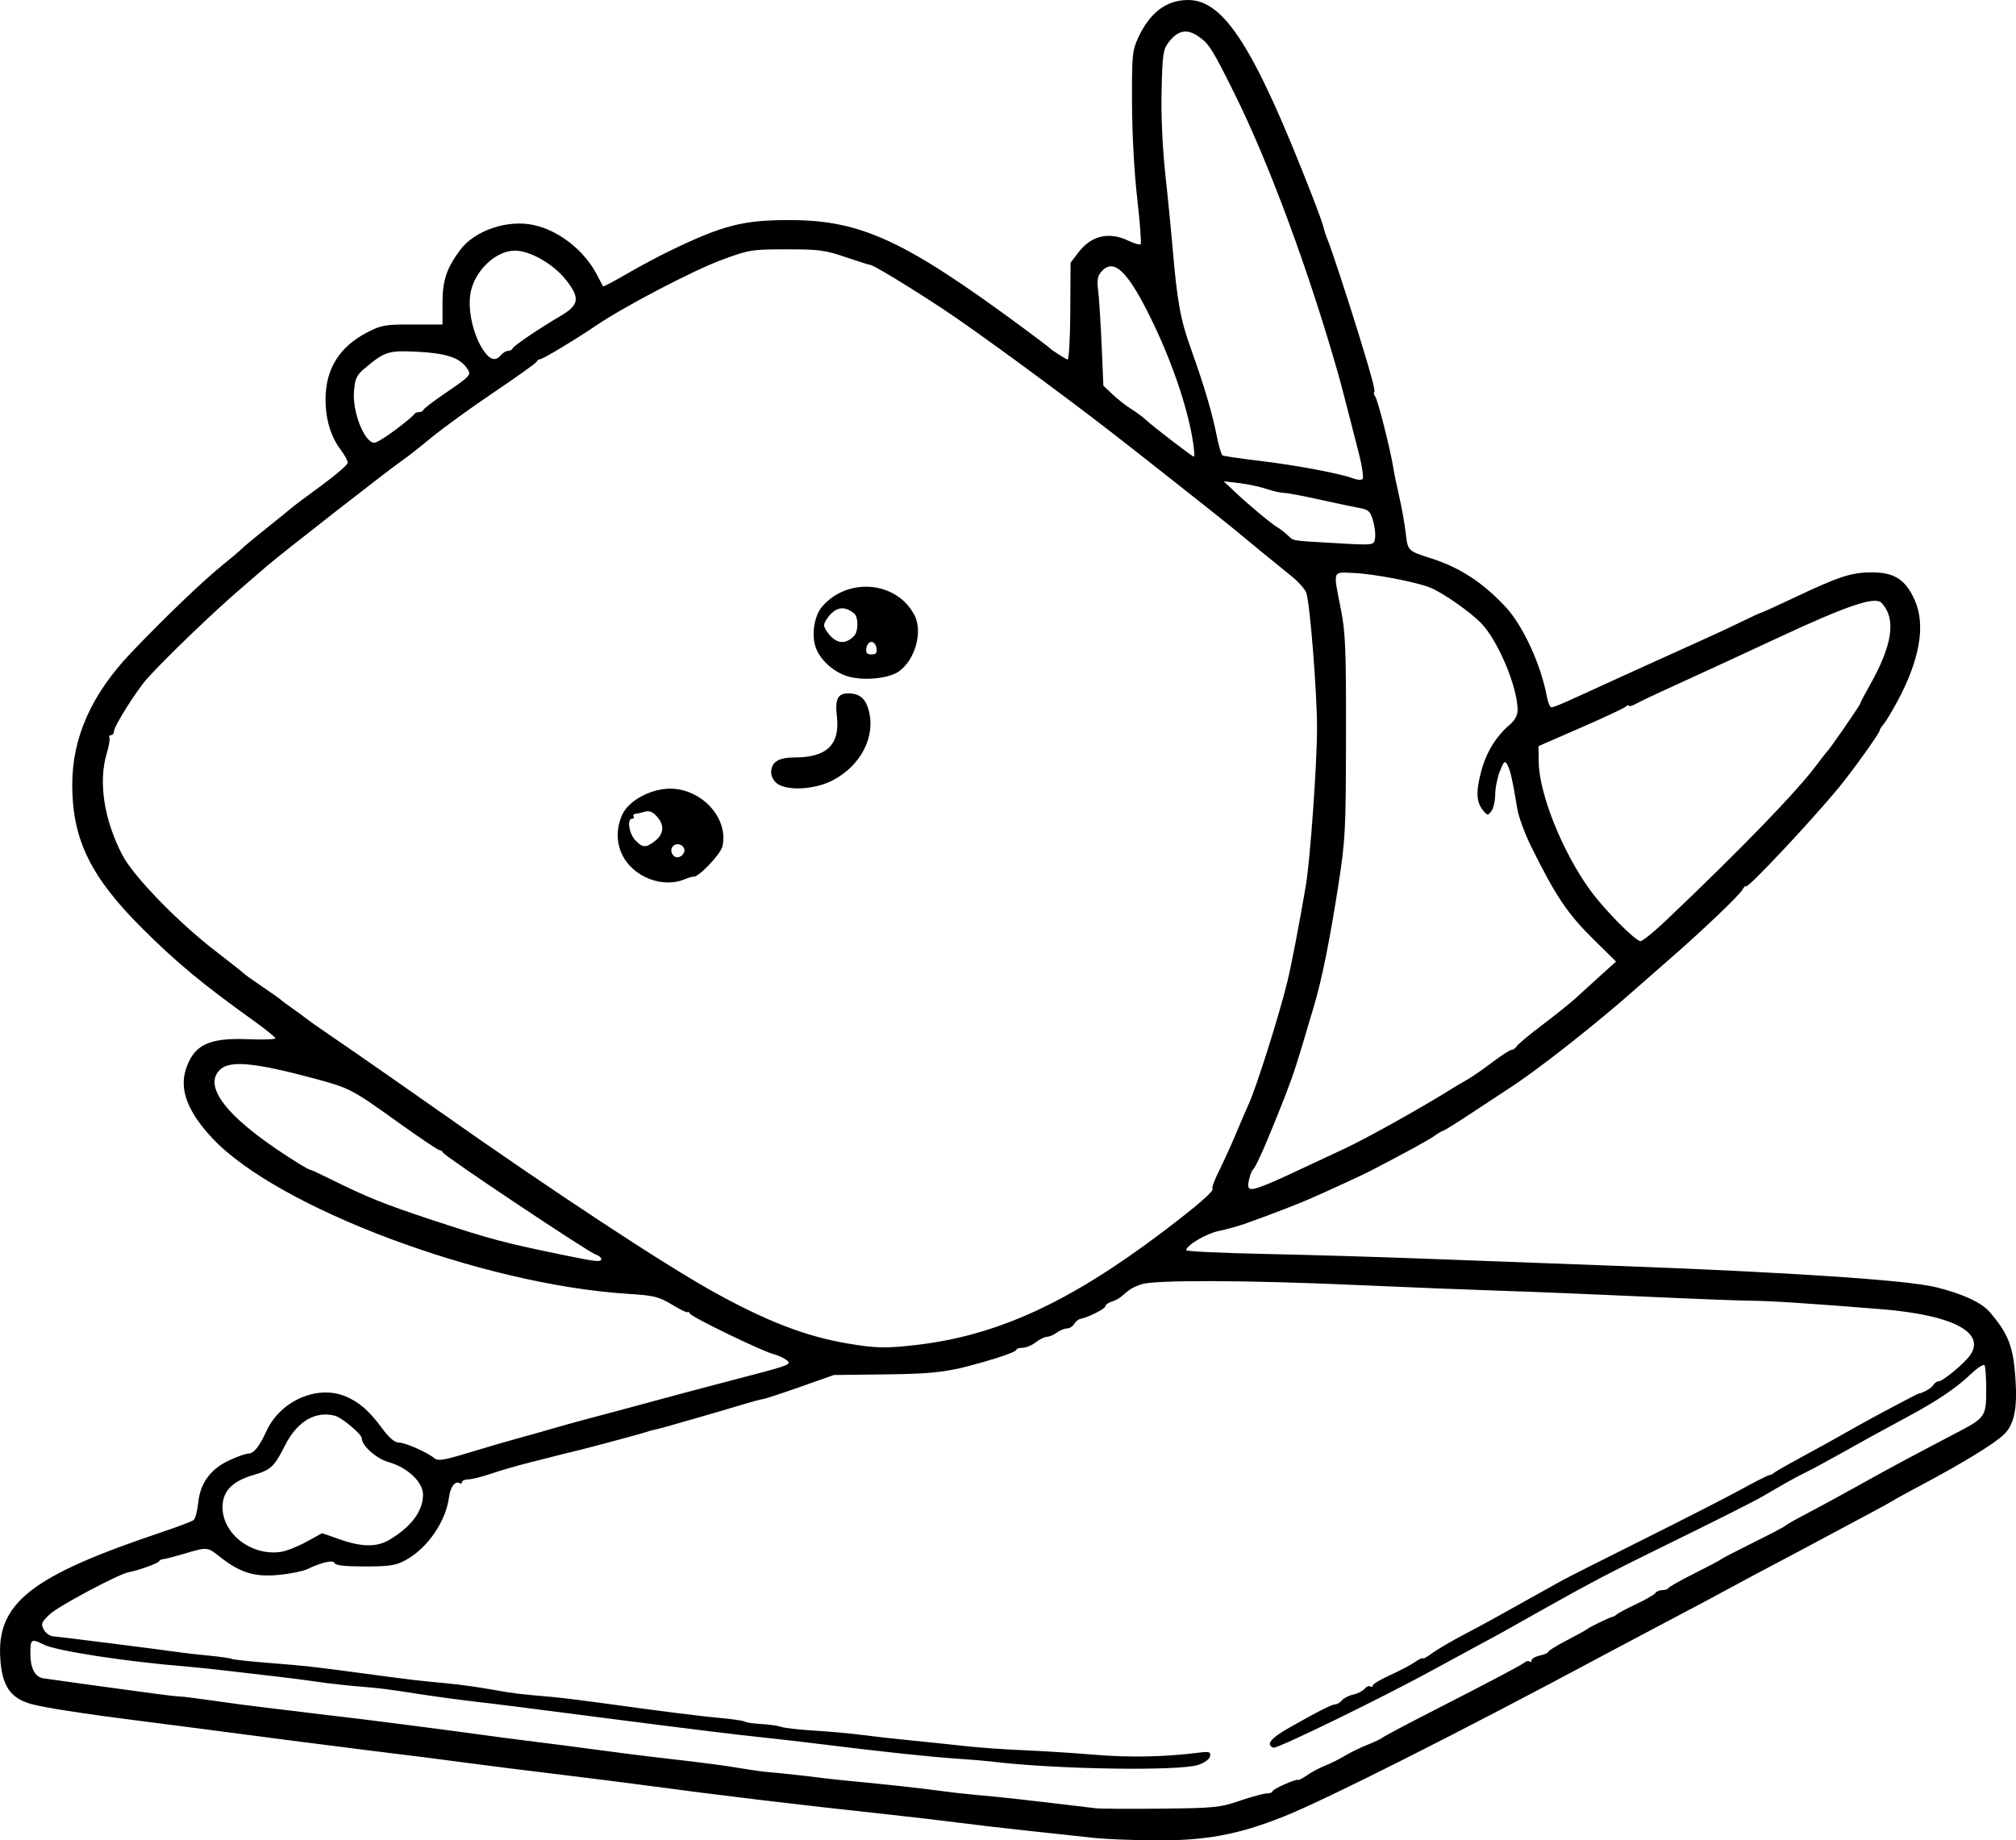<?xml version="1.0" encoding="UTF-8" standalone="no"?>
<!-- Created with Inkscape (http://www.inkscape.org/) -->

<svg
   width="191.518mm"
   height="174.854mm"
   viewBox="0 0 191.518 174.854"
   version="1.1"
   id="svg5"
   xml:space="preserve"
   xmlns="http://www.w3.org/2000/svg"
   xmlns:svg="http://www.w3.org/2000/svg"><defs
     id="defs2" /><g
     id="layer1"
     transform="translate(6.339,-52.91)"><path
       style="fill:#000000;stroke-width:0.265"
       d="m 97.613,227.529 c -0.946,-0.107 -3.565,-0.389 -5.821,-0.627 -2.256,-0.238 -5.411,-0.604 -7.011,-0.812 -1.601,-0.208 -4.696,-0.57 -6.879,-0.805 -8.453,-0.909 -16.296,-1.851 -23.151,-2.78 -1.091,-0.148 -3.949,-0.51 -6.35,-0.805 -2.401,-0.295 -5.259,-0.646 -6.35,-0.781 -1.091,-0.134 -2.937,-0.373 -4.101,-0.53 -2.424,-0.327 -4.799,-0.628 -9.128,-1.158 -1.673,-0.205 -4.531,-0.567 -6.35,-0.805 -1.819,-0.238 -4.617,-0.603 -6.218,-0.81 -1.601,-0.208 -3.922,-0.511 -5.159,-0.674 -1.237,-0.163 -3.559,-0.462 -5.159,-0.664 -4.413,-0.558 -8.083,-1.135 -9.26,-1.457 -2.008,-0.549 -2.799,-1.678 -2.984,-4.259 -0.381,-5.332 2.877,-7.903 15.287,-12.066 1.528,-0.512 2.91,-1.035 3.072,-1.162 0.162,-0.127 0.361,-0.881 0.443,-1.675 0.191,-1.852 1.171,-3.179 2.964,-4.014 0.729,-0.34 1.516,-0.619 1.748,-0.62 0.553,-0.003 1.083,-0.648 1.769,-2.153 1.309,-2.867 4.828,-4.414 7.5,-3.298 1.3,0.543 2.239,1.356 3.428,2.965 0.706,0.956 1.24,1.425 1.622,1.425 0.619,0 2.737,0.928 3.395,1.488 0.343,0.292 0.876,0.206 3.307,-0.534 1.594,-0.485 3.672,-1.091 4.618,-1.347 0.946,-0.256 2.434,-0.676 3.307,-0.934 0.873,-0.258 2.6,-0.734 3.836,-1.059 1.237,-0.324 2.844,-0.753 3.572,-0.953 3.229,-0.887 6.785,-1.835 10.98,-2.928 4.17,-1.086 4.382,-1.174 3.824,-1.582 -0.284,-0.208 -0.814,-0.449 -1.178,-0.535 -1.027,-0.245 -7.757,-3.498 -7.988,-3.861 -0.113,-0.178 -0.207,-0.243 -0.21,-0.144 -0.002,0.099 -0.654,-0.212 -1.449,-0.691 -1.311,-0.79 -1.708,-0.887 -4.299,-1.053 -13.807,-0.887 -33.222,-8.17 -39.408,-14.783 -2.346,-2.507 -3.15,-4.62 -2.504,-6.573 0.76,-2.296 2.171,-2.978 5.849,-2.831 1.457,0.059 2.649,0.021 2.649,-0.083 0,-0.104 -0.923,-0.851 -2.051,-1.66 -4.868,-3.49 -7.29,-5.496 -10.549,-8.736 -4.945,-4.917 -6.688,-8.466 -6.702,-13.643 -0.012,-4.507 1.806,-8.612 5.567,-12.568 3.209,-3.376 6.908,-6.916 8.842,-8.466 0.726,-0.581 1.499,-1.238 1.717,-1.458 0.218,-0.22 1.29,-1.11 2.381,-1.976 1.091,-0.867 2.117,-1.699 2.279,-1.849 0.162,-0.151 1.437,-1.107 2.833,-2.126 1.396,-1.019 2.544,-2.009 2.55,-2.2 0.006,-0.192 -0.284,-0.736 -0.645,-1.209 -0.956,-1.254 -1.46,-2.912 -1.46,-4.804 0,-2.903 1.314,-5.014 3.975,-6.386 1.328,-0.684 1.686,-0.746 4.293,-0.741 l 2.844,0.005 v -2.066 c 0,-2.131 0.377,-3.261 1.669,-5.009 1.28,-1.731 4.105,-2.794 6.539,-2.459 2.514,0.346 5.197,2.342 6.466,4.811 0.285,0.555 0.544,1.049 0.574,1.098 0.03,0.049 1.047,-0.487 2.259,-1.191 1.212,-0.704 3.097,-1.71 4.188,-2.235 4.981,-2.398 6.889,-2.882 11.314,-2.874 6.732,0.012 10.862,1.916 22.024,10.152 1.382,1.02 2.573,1.923 2.646,2.006 0.152,0.173 1.338,0.939 1.693,1.094 0.135,0.059 0.25,-1.902 0.265,-4.547 l 0.026,-4.65 0.754,-0.989 c 1.222,-1.603 2.893,-1.991 4.746,-1.102 0.551,0.264 1.071,0.41 1.157,0.325 0.085,-0.085 -0.06,-2.036 -0.324,-4.334 -0.284,-2.475 -0.486,-6.175 -0.495,-9.074 -0.015,-4.569 0.024,-4.983 0.593,-6.218 1.096,-2.38 2.68,-3.573 4.74,-3.571 3.439,0.003 6.332,4.582 11.827,18.722 0.524,1.348 0.993,2.658 1.042,2.91 0.049,0.252 0.238,0.816 0.42,1.253 0.326,0.783 1.881,5.517 2.912,8.864 1.225,3.974 1.601,5.38 1.475,5.506 -0.074,0.074 -0.03,0.264 0.098,0.423 0.24,0.299 1.466,5.141 1.716,6.771 0.078,0.509 0.335,1.759 0.572,2.778 0.237,1.019 0.51,2.554 0.607,3.411 0.193,1.705 0.186,1.699 2.425,2.414 2.723,0.87 4.905,2.294 7.061,4.608 1.661,1.782 3.37,5.503 3.929,8.55 0.1,0.546 0.295,0.992 0.434,0.992 0.139,0 0.87,-0.282 1.624,-0.626 0.755,-0.344 1.967,-0.897 2.695,-1.229 0.728,-0.331 2.752,-1.253 4.498,-2.049 1.746,-0.795 4.187,-1.899 5.424,-2.453 1.237,-0.554 2.995,-1.374 3.907,-1.823 0.912,-0.449 1.713,-0.816 1.78,-0.816 0.067,0 1.404,-0.608 2.972,-1.351 4.391,-2.081 5.557,-2.467 7.481,-2.477 2.171,-0.011 3.238,0.667 4.114,2.613 1.067,2.372 0.513,5.641 -1.637,9.645 -0.519,0.966 -1.109,1.944 -1.313,2.174 -0.204,0.23 -0.37,0.497 -0.37,0.594 0,0.238 -2.47,3.694 -3.814,5.336 -2.639,3.225 -8.877,9.865 -8.896,9.467 -0.005,-0.113 -0.154,0.035 -0.331,0.328 -0.358,0.593 -3.769,3.847 -6.792,6.48 -1.085,0.945 -2.514,2.199 -3.175,2.786 -4.011,3.564 -9.72,8.042 -12.468,9.78 -0.23,0.146 -1.632,1.068 -3.115,2.051 -1.483,0.982 -2.765,1.786 -2.848,1.786 -0.083,0 -0.467,0.224 -0.853,0.498 -0.588,0.417 -2.613,1.524 -6.126,3.351 -0.693,0.36 -3.529,1.668 -5.556,2.563 -1.226,0.541 -3.534,1.433 -6.085,2.353 -0.8,0.288 -2.026,0.635 -2.724,0.77 -1.16,0.225 -3.097,1.371 -3.097,1.833 0,0.106 3.364,0.263 7.474,0.35 4.111,0.087 10.808,0.284 14.883,0.439 4.075,0.155 12.409,0.466 18.521,0.692 16.322,0.603 27.551,1.35 30.295,2.016 2.545,0.617 4.379,1.461 5.164,2.375 1.764,2.054 2.234,3.263 2.441,6.291 0.196,2.859 -0.108,4.366 -1.074,5.321 -0.879,0.869 -3.929,2.736 -7.986,4.89 -1.31,0.695 -2.5,1.35 -2.646,1.454 -0.146,0.105 -1.336,0.757 -2.646,1.449 -1.31,0.692 -3.096,1.647 -3.969,2.121 -0.873,0.474 -2.719,1.456 -4.101,2.183 -1.382,0.726 -3.228,1.71 -4.101,2.187 -1.896,1.034 -4.056,2.185 -7.805,4.158 -1.528,0.804 -3.612,1.909 -4.63,2.455 -13.614,7.302 -26.5,13.804 -30.559,15.422 -4.36,1.737 -7.481,2.309 -12.345,2.262 -2.16,-0.021 -4.701,-0.125 -5.647,-0.231 z m 13.835,-3.535 c 1.133,-0.381 2.294,-0.694 2.58,-0.694 0.285,0 0.52,-0.089 0.52,-0.198 10e-4,-0.209 2.307,-1.232 2.437,-1.082 0.042,0.048 0.433,-0.159 0.869,-0.461 0.437,-0.301 1.21,-0.71 1.72,-0.909 0.509,-0.198 1.343,-0.614 1.852,-0.925 0.509,-0.31 1.462,-0.775 2.117,-1.032 0.655,-0.257 1.318,-0.573 1.473,-0.702 0.155,-0.128 2.12,-1.174 4.366,-2.323 6.267,-3.208 8.792,-4.54 9.122,-4.814 0.166,-0.138 0.38,-0.172 0.475,-0.076 0.096,0.096 0.174,0.045 0.174,-0.114 0,-0.158 0.357,-0.366 0.794,-0.462 0.437,-0.096 0.795,-0.254 0.796,-0.352 0.001,-0.098 0.805,-0.594 1.786,-1.103 0.981,-0.509 1.843,-0.986 1.916,-1.058 0.172,-0.172 2.195,-1.15 2.425,-1.173 0.097,-0.01 0.267,-0.108 0.378,-0.219 0.111,-0.111 0.944,-0.552 1.852,-0.981 0.908,-0.429 1.727,-0.904 1.82,-1.055 0.094,-0.152 0.391,-0.275 0.662,-0.275 0.27,0 0.531,-0.089 0.58,-0.198 0.049,-0.109 1.16,-0.734 2.469,-1.389 1.31,-0.655 2.441,-1.253 2.514,-1.33 0.073,-0.077 1.442,-0.788 3.043,-1.58 1.601,-0.793 2.97,-1.51 3.043,-1.594 0.073,-0.084 0.787,-0.499 1.587,-0.921 2.137,-1.128 4.176,-2.239 6.381,-3.474 1.858,-1.041 4.646,-2.533 8.436,-4.513 2.607,-1.362 2.715,-1.522 2.715,-3.995 0,-1.16 -0.072,-2.226 -0.159,-2.367 -0.088,-0.142 -0.684,0.245 -1.325,0.859 -1.325,1.27 -3.174,2.521 -5.862,3.967 -2.603,1.4 -4.451,2.416 -6.747,3.708 -1.091,0.614 -2.461,1.351 -3.043,1.637 -0.989,0.486 -1.475,0.756 -4.035,2.244 -1.024,0.595 -4.446,2.315 -10.649,5.352 -3.695,1.809 -6.283,3.172 -9.922,5.226 -4.084,2.305 -4.514,2.544 -6.482,3.599 -1.091,0.585 -2.996,1.62 -4.233,2.299 -4.781,2.626 -14.918,7.571 -15.256,7.442 -0.763,-0.293 -0.274,-0.897 1.564,-1.935 2.846,-1.607 3.992,-2.186 4.329,-2.186 0.166,0 0.444,-0.171 0.618,-0.38 0.173,-0.209 0.656,-0.455 1.072,-0.546 0.416,-0.091 0.898,-0.336 1.07,-0.543 0.172,-0.207 0.418,-0.312 0.547,-0.232 0.129,0.08 0.235,0.04 0.235,-0.089 0,-0.129 0.744,-0.572 1.654,-0.985 0.909,-0.413 1.981,-0.978 2.381,-1.255 0.4,-0.277 0.728,-0.43 0.728,-0.34 0,0.09 0.387,-0.123 0.86,-0.474 0.473,-0.351 1.872,-1.17 3.109,-1.821 1.237,-0.651 2.666,-1.422 3.175,-1.714 0.509,-0.292 1.879,-1.055 3.043,-1.696 1.164,-0.641 2.474,-1.37 2.91,-1.621 0.437,-0.251 3.949,-2.028 7.805,-3.95 3.856,-1.922 8.054,-4.069 9.328,-4.772 1.274,-0.703 2.465,-1.307 2.646,-1.343 0.181,-0.036 0.389,-0.134 0.461,-0.217 0.073,-0.083 1.085,-0.668 2.249,-1.299 2.308,-1.251 3.918,-2.144 5.556,-3.081 1.4,-0.801 5.785,-3.13 5.953,-3.162 0.485,-0.092 1.224,-0.524 1.402,-0.819 0.116,-0.193 0.342,-0.351 0.502,-0.351 0.406,0 2.533,-1.779 3.026,-2.53 1.413,-2.156 -1.782,-3.78 -8.502,-4.322 -6.924,-0.558 -10.579,-0.794 -12.435,-0.805 -1.019,-0.006 -5.662,-0.186 -10.319,-0.401 -4.657,-0.215 -10.669,-0.459 -13.361,-0.543 -2.692,-0.084 -8.764,-0.325 -13.494,-0.537 -10.609,-0.475 -19.423,-0.507 -20.66,-0.076 -0.843,0.294 -1.103,0.453 -1.917,1.174 -0.184,0.163 -0.596,0.379 -0.917,0.481 -0.321,0.102 -0.583,0.294 -0.583,0.428 0,0.235 -1.589,1.041 -2.361,1.199 -0.207,0.042 -0.481,0.263 -0.608,0.49 -0.127,0.227 -0.434,0.417 -0.681,0.422 -0.247,0.005 -0.681,0.183 -0.963,0.397 -0.282,0.214 -0.699,0.391 -0.926,0.394 -0.227,0.003 -0.71,0.239 -1.074,0.523 -0.364,0.285 -0.929,0.52 -1.257,0.523 -0.327,0.003 -0.596,0.095 -0.596,0.204 -5.3e-4,0.109 -0.864,0.462 -1.918,0.784 -4.277,1.305 -5.47,1.48 -10.516,1.54 l -4.895,0.058 -3.175,1.122 c -1.746,0.617 -3.354,1.143 -3.572,1.169 -0.218,0.026 -1.111,0.265 -1.984,0.532 -0.873,0.267 -2.6,0.775 -3.836,1.129 -1.237,0.354 -2.666,0.764 -3.175,0.91 -0.509,0.146 -1.105,0.3 -1.323,0.341 -0.218,0.041 -0.575,0.142 -0.794,0.224 -0.408,0.153 -6.416,1.757 -7.167,1.913 -0.231,0.048 -0.886,0.21 -1.455,0.36 -0.569,0.15 -1.809,0.466 -2.755,0.702 -0.946,0.237 -2.434,0.673 -3.307,0.97 -0.873,0.297 -1.855,0.542 -2.183,0.545 -0.327,0.003 -0.595,0.116 -0.595,0.252 0,0.136 -0.095,0.188 -0.211,0.117 -0.436,-0.269 -0.9,0.327 -1.028,1.32 -0.3,2.332 -2.071,4.886 -4.167,6.008 -0.908,0.486 -1.507,0.576 -3.833,0.576 -1.862,0 -2.789,-0.1 -2.859,-0.308 -0.114,-0.341 -1.184,-0.111 -2.588,0.555 -0.442,0.21 -1.703,0.463 -2.803,0.562 -2.254,0.204 -3.622,-0.224 -5.523,-1.73 -1.194,-0.946 -1.181,-0.945 -3.418,-0.279 -0.962,0.286 -1.854,0.514 -1.983,0.507 -0.129,-0.008 -0.308,0.091 -0.397,0.22 -0.143,0.206 -1.949,0.849 -2.882,1.026 -0.957,0.181 -6.647,3.211 -7.446,3.965 -0.833,0.786 -0.891,0.93 -0.595,1.484 0.18,0.337 0.592,0.626 0.914,0.642 0.481,0.024 9.987,1.225 12.36,1.562 0.364,0.052 1.495,0.176 2.514,0.276 1.019,0.1 1.943,0.235 2.053,0.299 0.111,0.065 1.599,0.229 3.307,0.365 3.848,0.306 4.236,0.349 9.456,1.05 4.37,0.587 4.816,0.639 7.938,0.934 1.019,0.096 2.805,0.347 3.969,0.557 2.06,0.372 2.652,0.445 5.689,0.702 0.8,0.068 2.824,0.313 4.498,0.545 5.948,0.825 9.684,1.297 11.65,1.472 1.096,0.097 2.109,0.249 2.251,0.337 0.142,0.088 0.853,0.191 1.579,0.229 0.726,0.038 1.574,0.159 1.883,0.269 0.309,0.11 1.738,0.272 3.175,0.359 1.437,0.087 3.446,0.27 4.465,0.405 1.019,0.136 3.162,0.375 4.763,0.532 1.601,0.157 3.922,0.4 5.159,0.539 1.237,0.14 3.678,0.312 5.424,0.383 1.746,0.071 4.801,0.264 6.787,0.43 3.314,0.276 6.631,0.213 9.795,-0.187 1.082,-0.137 1.228,-0.098 1.168,0.313 -0.041,0.279 -0.49,0.616 -1.105,0.83 -1.787,0.622 -13.654,0.433 -19.689,-0.314 -0.509,-0.063 -1.998,-0.186 -3.307,-0.273 -2.486,-0.166 -7.296,-0.679 -12.7,-1.355 -1.746,-0.218 -4.187,-0.502 -5.424,-0.629 -2.756,-0.285 -6.905,-0.794 -15.214,-1.866 -9.486,-1.224 -9.583,-1.237 -12.435,-1.571 -1.455,-0.17 -3.777,-0.484 -5.159,-0.697 -3.472,-0.535 -3.57,-0.547 -5.953,-0.749 -1.164,-0.098 -2.831,-0.286 -3.704,-0.418 -0.873,-0.132 -2.719,-0.37 -4.101,-0.529 -1.382,-0.159 -3.526,-0.408 -4.763,-0.553 -1.237,-0.145 -2.844,-0.312 -3.572,-0.371 -5.832,-0.473 -12.463,-1.49 -13.682,-2.098 -1.188,-0.593 -1.267,-0.539 -1.267,0.864 0,1.38 0.433,2.21 1.22,2.34 0.498,0.082 6.533,0.914 10.554,1.455 1.164,0.157 2.295,0.283 2.514,0.281 0.218,-0.002 1.587,0.171 3.043,0.384 1.455,0.213 3.539,0.49 4.63,0.617 1.091,0.126 3.056,0.364 4.366,0.529 1.31,0.165 2.798,0.342 3.307,0.395 1.246,0.129 11.075,1.395 13.229,1.704 0.946,0.136 3.268,0.439 5.159,0.674 1.892,0.235 4.213,0.535 5.159,0.668 1.808,0.253 5.463,0.715 7.307,0.922 3.15,0.354 5.692,0.689 7.112,0.937 0.873,0.152 2.064,0.315 2.646,0.361 1.007,0.08 3.58,0.363 5.292,0.581 0.437,0.056 1.449,0.164 2.249,0.24 3.488,0.332 6.872,0.702 8.467,0.925 0.946,0.132 2.553,0.315 3.572,0.406 2.665,0.237 4.35,0.425 11.377,1.268 0.437,0.052 3.235,0.069 6.218,0.038 5.069,-0.054 5.559,-0.103 7.485,-0.751 z m -88.675,-24.6 1.492,-0.818 1.683,0.591 c 2.103,0.739 3.527,0.747 4.725,0.029 2.082,-1.248 3.175,-2.726 3.175,-4.294 0,-1.177 -1.488,-2.577 -3.269,-3.076 -1.157,-0.324 -2.551,-1.562 -2.551,-2.266 0,-0.388 -1.905,-1.981 -2.566,-2.147 -1.863,-0.468 -3.582,0.558 -4.718,2.815 -1.025,2.037 -1.344,2.337 -3.004,2.819 -2.006,0.583 -2.941,1.554 -2.941,3.055 0,2.551 2.769,4.67 5.556,4.25 0.509,-0.077 1.598,-0.508 2.418,-0.957 z m 58.021,-18.71 c 7.639,-0.902 14.472,-4.044 23.301,-10.716 3.341,-2.525 4.956,-3.932 4.75,-4.139 -0.079,-0.079 0.206,-0.843 0.634,-1.697 0.428,-0.854 1.151,-2.446 1.608,-3.538 0.456,-1.091 0.995,-2.342 1.196,-2.778 0.73,-1.582 2.891,-8.423 3.677,-11.642 0.378,-1.547 1.168,-5.659 1.754,-9.128 0.417,-2.468 1.061,-11.53 1.063,-14.959 0.002,-3.417 -0.678,-11.959 -1.025,-12.871 -0.132,-0.346 -0.753,-1.042 -1.38,-1.547 -1.607,-1.293 -4.751,-3.868 -5.497,-4.503 -0.661,-0.562 -9.184,-7.293 -11.675,-9.22 -5.199,-4.022 -13.084,-9.791 -16.007,-11.712 -3.431,-2.255 -6.633,-4.19 -6.889,-4.165 -0.074,0.007 -1.115,-0.321 -2.311,-0.73 -1.95,-0.666 -2.534,-0.743 -5.616,-0.74 -3.315,0.003 -3.537,0.039 -6.137,0.996 -2.701,0.994 -9.295,4.439 -11.941,6.238 -1.983,1.348 -5.077,3.207 -5.339,3.207 -0.121,0 -0.26,0.103 -0.308,0.229 -0.049,0.126 -1.874,1.432 -4.057,2.902 -2.183,1.47 -4.873,3.421 -5.978,4.335 -1.105,0.914 -2.283,1.841 -2.617,2.059 -0.951,0.622 -11.708,9.012 -13,10.14 -0.638,0.556 -1.742,1.509 -2.453,2.117 -2.463,2.103 -7.113,6.568 -8.861,8.508 -1.046,1.161 -3.207,4.589 -3.207,5.086 0,0.189 -0.126,0.343 -0.28,0.343 -0.154,0 -0.219,0.099 -0.145,0.219 0.075,0.121 -0.037,0.794 -0.249,1.497 -0.822,2.731 -0.262,6.349 1.503,9.714 1.049,1.999 5.27,6.343 8.828,9.084 1.31,1.009 2.511,1.958 2.669,2.108 0.158,0.15 0.992,0.748 1.852,1.327 0.86,0.58 1.624,1.119 1.696,1.199 0.073,0.08 0.549,0.435 1.058,0.79 0.509,0.355 1.105,0.791 1.323,0.969 0.218,0.178 1.061,0.775 1.873,1.327 2.018,1.371 7.354,5.081 10.777,7.495 10.591,7.467 21.32,14.533 26.034,17.147 5.084,2.82 8.807,4.254 12.778,4.922 2.706,0.456 3.658,0.474 6.597,0.127 z m -25.392,-44.253 c -2.598,-1.005 -3.723,-3.564 -2.661,-6.053 0.51,-1.195 2.184,-2.252 3.948,-2.494 3.198,-0.438 6.247,2.516 5.607,5.433 -0.161,0.733 -2.292,2.973 -2.745,2.884 -0.094,-0.019 -0.507,0.105 -0.916,0.274 -0.924,0.381 -2.179,0.364 -3.233,-0.044 z m 3.267,-2.63 c 0.105,-0.547 -0.658,-0.915 -1.062,-0.512 -0.403,0.403 -0.035,1.167 0.512,1.062 0.253,-0.049 0.501,-0.296 0.55,-0.55 z m -2.764,-1.008 c 0.842,-0.663 0.893,-1.523 0.137,-2.335 -0.396,-0.425 -0.726,-0.551 -1.124,-0.428 -0.31,0.096 -0.708,0.185 -0.883,0.199 -0.175,0.014 -0.258,0.124 -0.183,0.245 0.075,0.121 0.01,0.22 -0.144,0.22 -0.5,0 -0.296,1.404 0.295,2.033 0.708,0.754 1.013,0.764 1.903,0.064 z m 11.604,-5.42 c -0.327,-0.229 -0.588,-0.691 -0.588,-1.039 0,-1.024 0.671,-1.459 2.251,-1.459 3.046,0 4.307,-1.235 3.993,-3.91 -0.192,-1.633 0.078,-2.176 1.083,-2.176 1.061,0 1.635,0.476 1.94,1.606 0.673,2.5 -0.739,5.253 -3.41,6.649 -1.673,0.874 -4.259,1.035 -5.268,0.329 z m 6.46,-10.278 c -1.315,-0.49 -2.458,-1.592 -2.835,-2.735 -0.396,-1.199 -0.105,-2.963 0.629,-3.817 2.442,-2.841 7.106,-2.407 8.774,0.816 0.81,1.566 0.07,4.235 -1.48,5.339 -1.027,0.731 -3.641,0.935 -5.087,0.397 z m 2.959,-2.605 c -0.046,-0.327 -0.263,-0.595 -0.481,-0.595 -0.218,0 -0.435,0.268 -0.481,0.595 -0.065,0.458 0.046,0.595 0.481,0.595 0.436,0 0.546,-0.137 0.481,-0.595 z m -2.147,-1.14 c 0.437,-0.437 0.445,-1.822 0.012,-2.168 -0.807,-0.645 -1.507,-0.633 -2.178,0.039 -0.366,0.366 -0.666,0.855 -0.666,1.087 0,0.232 0.3,0.721 0.666,1.087 0.695,0.695 1.442,0.68 2.166,-0.044 z m -23.999,59.168 c 0,-0.136 -0.241,-0.323 -0.535,-0.417 -0.687,-0.218 -14.384,-9.362 -14.502,-9.68 -0.049,-0.132 -0.201,-0.24 -0.338,-0.24 -0.137,0 -1.883,-1.174 -3.881,-2.608 -4.405,-3.164 -4.627,-3.281 -7.902,-4.165 -5.709,-1.54 -8.091,-1.774 -9.04,-0.889 -1.81,1.686 0.945,4.941 7.686,9.078 0.399,0.245 0.784,0.446 0.857,0.446 0.073,8e-4 0.937,0.401 1.921,0.889 3.487,1.729 5.121,2.387 9.594,3.864 5.679,1.875 6.843,2.184 12.832,3.412 2.874,0.589 3.307,0.63 3.307,0.31 z m 63.137,-7.043 c 1,-0.401 1.788,-0.763 7.503,-3.446 2.202,-1.034 7.431,-3.961 10.354,-5.796 0.236,-0.148 0.81,-0.485 1.275,-0.749 0.466,-0.264 1.542,-1.008 2.391,-1.654 0.849,-0.646 1.668,-1.174 1.82,-1.174 0.152,0 0.372,-0.156 0.488,-0.347 0.116,-0.191 1.224,-1.111 2.461,-2.045 1.237,-0.934 2.666,-2.083 3.175,-2.552 0.509,-0.469 1.572,-1.437 2.361,-2.149 l 1.434,-1.296 -2.121,-2.09 c -2.47,-2.433 -3.595,-4.104 -5.922,-8.801 -0.603,-1.217 -1.199,-2.825 -1.324,-3.572 -0.465,-2.787 -0.682,-3.753 -0.951,-4.231 -0.244,-0.434 -0.326,-0.364 -0.713,0.601 -0.24,0.6 -0.441,1.595 -0.445,2.211 -0.005,0.616 -0.166,1.326 -0.358,1.58 -0.332,0.438 -0.37,0.438 -0.75,0 -0.682,-0.785 -0.747,-1.776 -0.242,-3.7 0.49,-1.866 1.404,-3.37 2.747,-4.519 0.479,-0.41 0.728,-0.881 0.728,-1.38 0,-2.161 -1.828,-6.534 -3.439,-8.225 -1.036,-1.087 -3.709,-2.95 -4.906,-3.42 -1.363,-0.534 -5.386,-1.298 -7.219,-1.371 -2.062,-0.082 -1.969,-0.352 -1.213,3.501 0.427,2.179 0.491,3.78 0.477,12.039 -0.015,8.925 -0.06,9.808 -0.712,14.023 -0.802,5.184 -1.579,9.055 -2.311,11.509 -0.282,0.946 -0.813,2.732 -1.18,3.969 -0.666,2.243 -1.283,3.977 -2.308,6.482 -0.298,0.728 -0.638,1.561 -0.757,1.852 -0.712,1.749 -1.397,3.193 -1.568,3.307 -0.109,0.073 -0.281,0.519 -0.384,0.992 -0.219,1.009 0.035,1.08 1.609,0.449 z m 38.066,-25.163 c 7.122,-6.767 12.417,-12.24 14.294,-14.775 0.431,-0.582 0.85,-1.118 0.931,-1.191 0.255,-0.23 3.164,-4.44 3.164,-4.579 0,-0.073 0.404,-0.848 0.898,-1.721 2.194,-3.881 2.547,-6.342 1.129,-7.86 -0.602,-0.645 -3.28,0.26 -9.832,3.321 -2.808,1.312 -8.832,4.09 -10.98,5.063 -0.946,0.428 -2.047,0.958 -2.447,1.176 -0.4,0.218 -0.728,0.316 -0.728,0.217 0,-0.099 -0.154,-0.051 -0.343,0.105 -0.189,0.157 -2.123,1.06 -4.299,2.008 l -3.956,1.723 0.023,1.53 c 0.045,3.033 2.269,8.559 4.895,12.166 1.368,1.879 4.303,4.844 4.784,4.834 0.194,-0.004 1.305,-0.912 2.469,-2.019 z m -27.69,-36.33 c 0.05,-0.356 -0.042,-1.094 -0.206,-1.64 -0.258,-0.861 -0.429,-1.017 -1.282,-1.169 -0.542,-0.096 -2.258,-0.458 -3.813,-0.804 -1.556,-0.346 -3.07,-0.629 -3.364,-0.629 -0.295,0 -1.046,-0.172 -1.669,-0.382 -0.624,-0.21 -1.789,-0.458 -2.589,-0.55 l -1.455,-0.168 1.068,1.013 c 1.268,1.203 3.463,3.03 4.059,3.377 0.233,0.136 0.656,0.463 0.94,0.728 0.606,0.564 0.264,0.505 4.253,0.737 4.059,0.236 3.953,0.25 4.06,-0.512 z m -1.54,-7.981 c -1.306,-5.114 -1.669,-6.509 -1.99,-7.638 -2.767,-9.718 -6.525,-19.889 -9.777,-26.458 -2.153,-4.349 -2.464,-4.841 -3.519,-5.564 -1.071,-0.734 -1.952,-0.54 -2.817,0.622 -0.494,0.662 -0.566,1.175 -0.642,4.578 -0.053,2.357 0.082,5.374 0.349,7.836 0.239,2.202 0.542,5.262 0.673,6.799 0.467,5.467 0.749,7.034 1.79,9.939 1.244,3.473 1.997,6.021 2.444,8.276 0.181,0.914 0.419,1.717 0.53,1.785 0.11,0.068 1.671,0.298 3.468,0.51 3.4,0.401 7.814,1.23 8.956,1.68 0.364,0.144 0.76,0.169 0.881,0.056 0.121,-0.113 -0.034,-1.202 -0.345,-2.42 z m -15.739,-0.957 c -0.451,-3.115 -1.905,-7.483 -3.809,-11.443 -2.344,-4.875 -3.696,-6.231 -4.892,-4.907 -0.394,0.437 -0.457,0.797 -0.326,1.864 0.089,0.728 0.236,3.049 0.327,5.159 l 0.165,3.836 0.877,0.831 c 0.483,0.457 1.27,1.074 1.749,1.372 0.479,0.297 1.11,0.763 1.401,1.036 0.689,0.644 4.422,3.509 4.574,3.509 0.064,0 0.035,-0.566 -0.065,-1.257 z M 31.269,93.721 c 0.91,-0.691 1.694,-1.346 1.742,-1.455 0.049,-0.109 0.247,-0.198 0.441,-0.198 0.194,0 0.392,-0.101 0.441,-0.224 0.049,-0.123 0.922,-0.794 1.94,-1.492 2.684,-1.838 2.667,-1.817 2.095,-2.577 -0.696,-0.922 -2.029,-1.328 -4.772,-1.453 -2.608,-0.119 -2.974,0.001 -4.864,1.6 -0.758,0.641 -0.903,0.955 -1.004,2.174 -0.162,1.95 1.001,4.881 1.936,4.881 0.215,0 1.135,-0.566 2.044,-1.257 z m 9.988,-7.078 c 0.181,-0.218 0.483,-0.397 0.672,-0.397 0.188,0 0.382,-0.104 0.431,-0.23 0.098,-0.255 2.439,-1.843 4.548,-3.085 1.789,-1.053 1.882,-1.703 0.495,-3.457 -1.174,-1.484 -3.399,-2.754 -4.826,-2.752 -1.863,0.002 -3.911,2.002 -4.235,4.136 -0.274,1.804 0.44,4.463 1.536,5.719 0.495,0.568 0.946,0.589 1.38,0.066 z"
       id="path217" /></g></svg>
